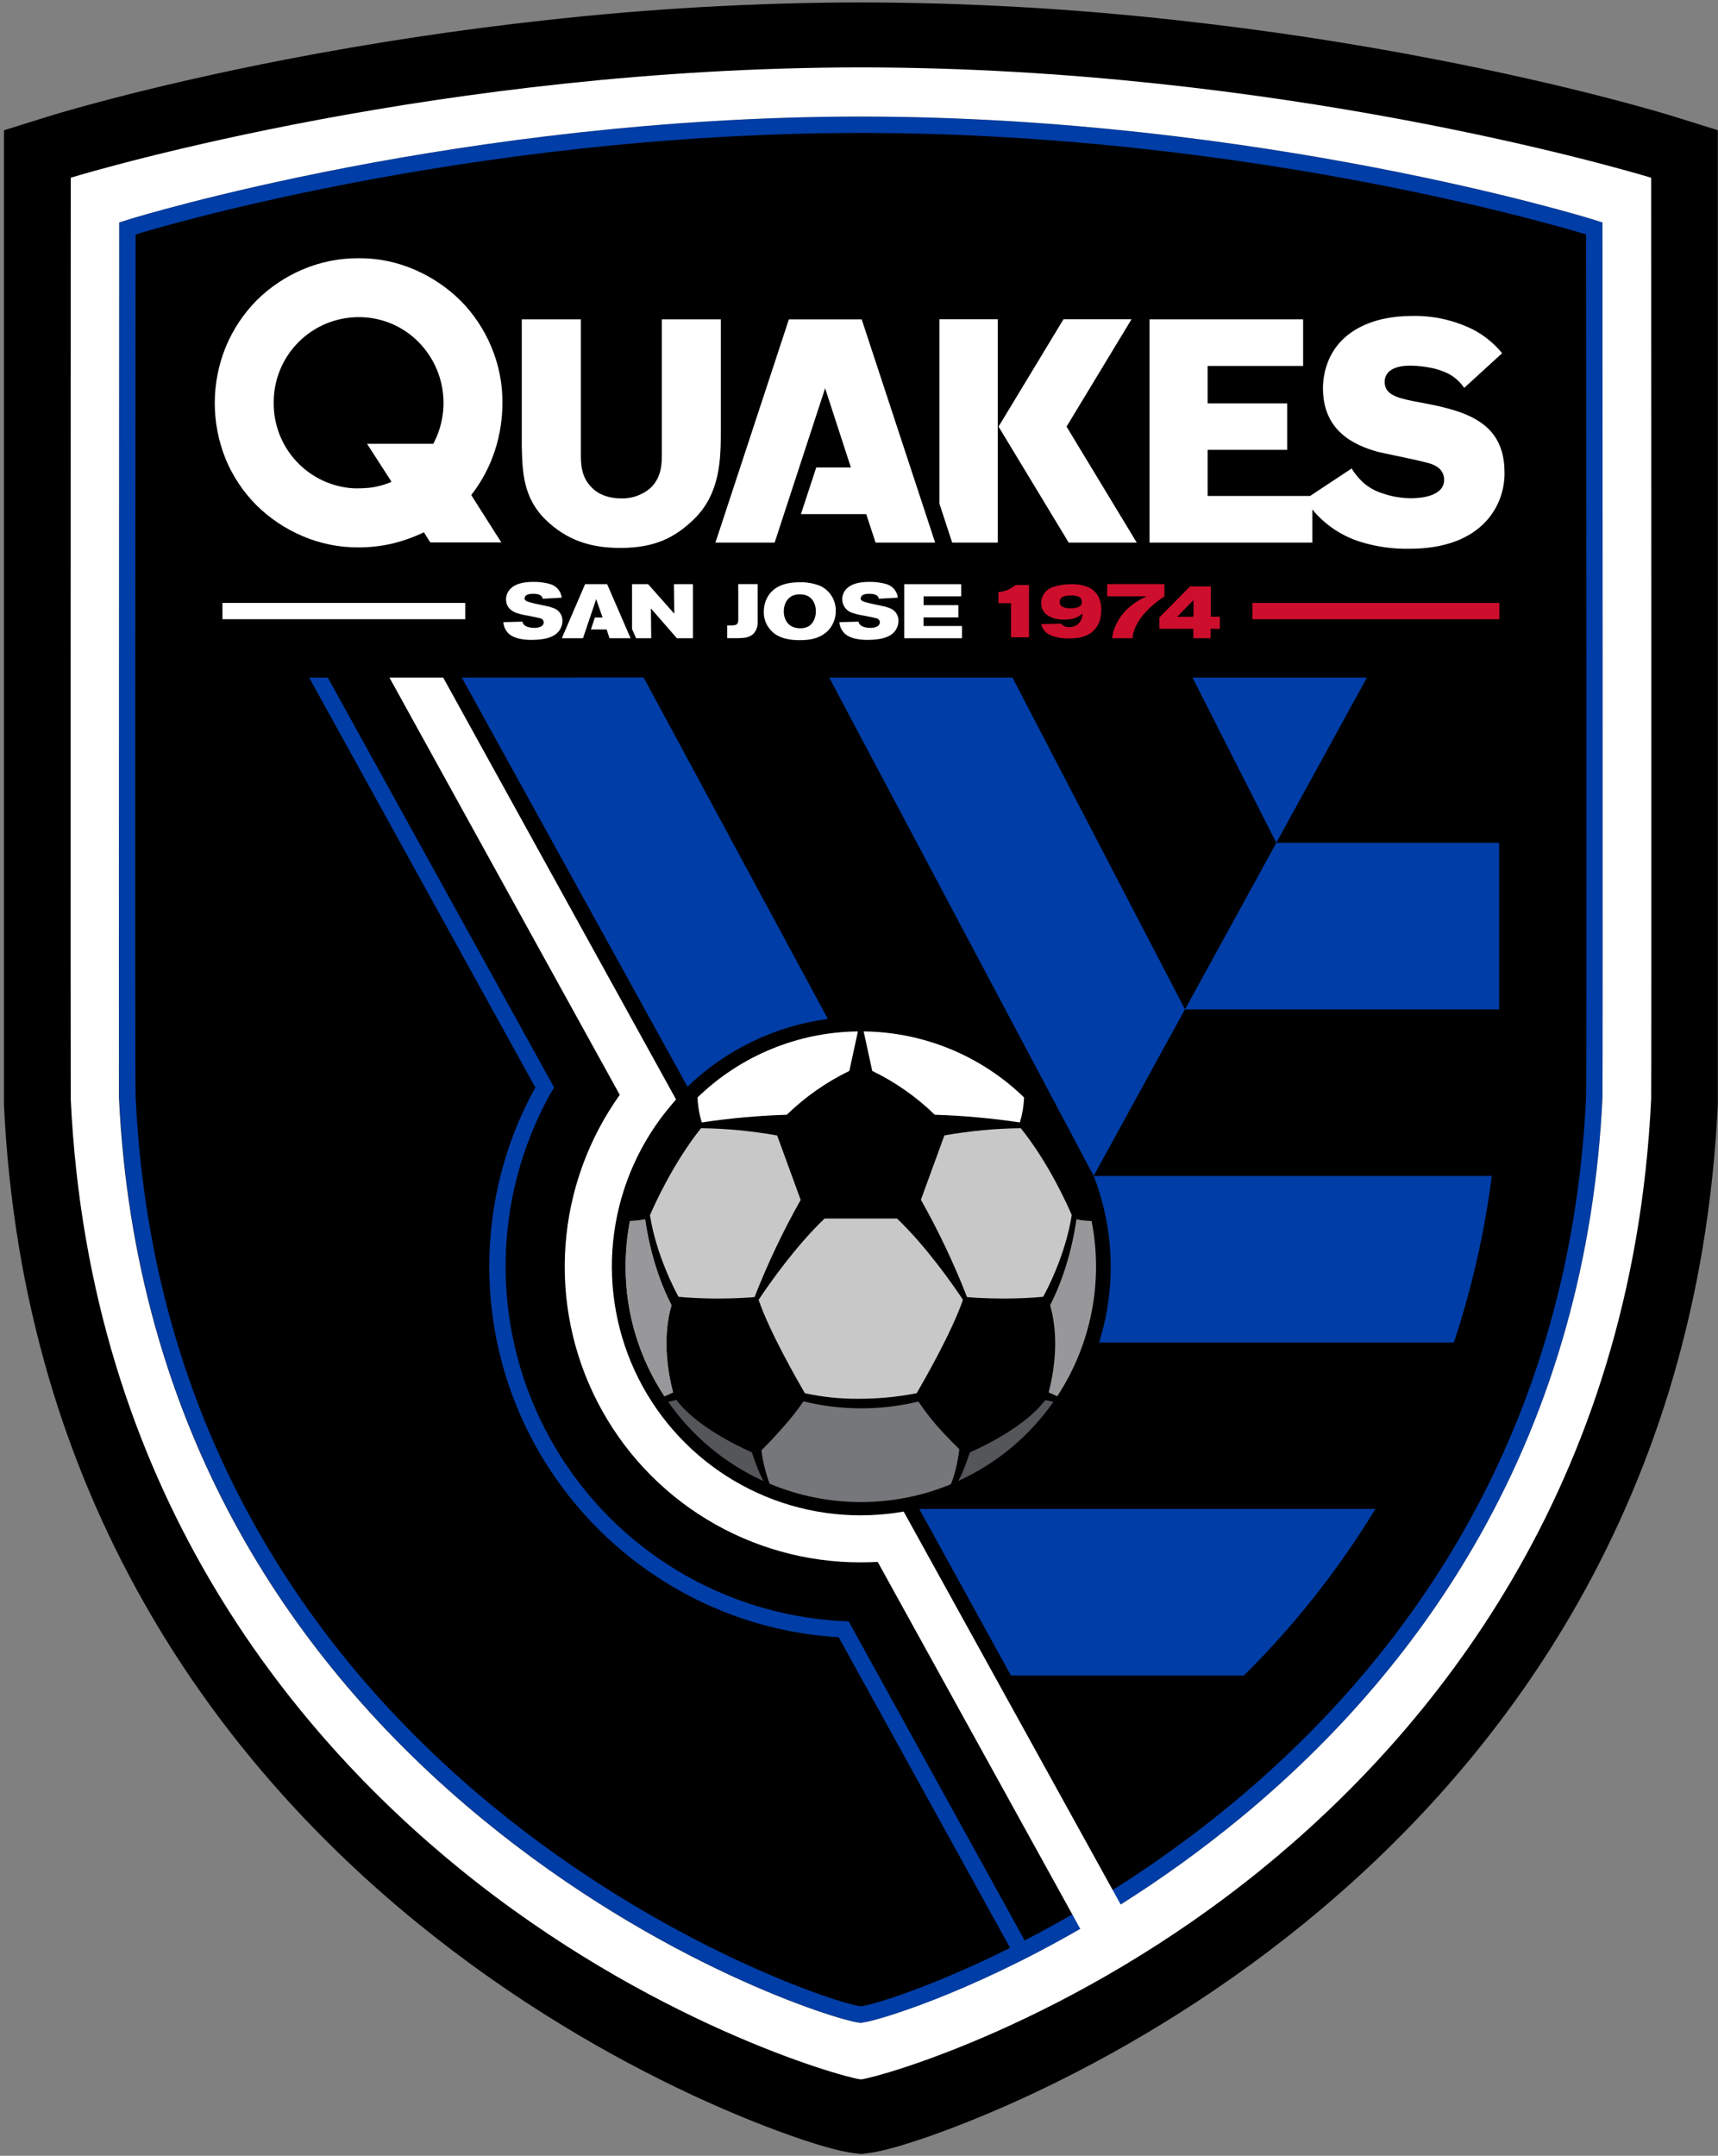 <svg width="409" height="513" viewBox="0 0 409 513" fill="none" xmlns="http://www.w3.org/2000/svg">
<rect x="0" y="0" width="409" height="513" fill="#808080" stroke="none"/>
<g clip-path="url(#clip0_795_4623)">
<path d="M398.447 27.706C397.542 27.428 376.059 20.743 341.542 14.091C321.348 10.173 300.75 7.068 280.318 4.829C255.368 2.046 230.285 0.625 205.181 0.575H204.771C179.674 0.627 154.597 2.047 129.654 4.829C109.235 7.068 88.637 10.187 68.43 14.077C33.9 20.743 12.397 27.428 11.512 27.699L0.942 31.002C0.942 49.288 0.942 260.773 0.942 262.933C1.473 274.254 2.664 285.534 4.51 296.716C6.251 307.177 8.611 317.524 11.578 327.705C17.051 346.432 24.677 364.461 34.303 381.432C50.527 410.069 72.492 435.753 99.59 457.784C110.56 466.683 122.123 474.825 134.199 482.154C144.18 488.221 154.488 493.735 165.076 498.669C181.908 506.484 196.699 511.438 202.611 512.277L204.989 512.575L207.334 512.277C213.24 511.438 228.051 506.484 244.876 498.669C255.461 493.738 265.765 488.225 275.74 482.154C287.822 474.829 299.39 466.687 310.362 457.784C337.447 435.753 359.412 410.069 375.643 381.432C385.247 364.456 392.859 346.427 398.328 327.705C401.288 317.523 403.644 307.176 405.383 296.716C407.232 285.524 408.423 274.232 408.95 262.9V30.982L398.447 27.706Z" fill="black"/>
<path d="M57.549 365.379C71.759 390.601 91.035 413.293 114.837 432.833C157.617 467.977 199.348 480.588 204.157 481.256L204.936 481.394L205.703 481.256C210.525 480.595 252.255 467.991 295.042 432.833C318.824 413.293 338.12 390.601 352.33 365.379C369.882 334.239 379.685 299.207 381.496 261.255C381.608 258.732 381.496 52.934 381.496 52.934L378.754 52.075C377.975 51.837 299.918 27.805 205.121 27.739H204.745C109.961 27.805 31.885 51.837 31.112 52.075L28.377 52.934C28.377 52.934 28.265 258.732 28.377 261.262C30.18 299.207 39.99 334.239 57.549 365.379ZM32.281 55.795C32.281 55.795 109.466 31.696 204.745 31.636H205.121C300.407 31.696 377.598 55.795 377.598 55.795C377.598 60.154 377.79 256.869 377.598 261.077C372.135 376.643 293.312 436.262 243.938 461.748L202.043 385.825C200.484 385.772 198.951 385.686 197.419 385.547C183.63 384.324 170.353 379.732 158.754 372.177C147.156 364.621 137.59 354.332 130.898 342.214C124.207 330.096 120.594 316.52 120.377 302.679C120.16 288.838 123.345 275.156 129.654 262.834C129.958 262.233 130.275 261.645 130.592 261.05C130.678 260.898 131.517 259.379 131.913 258.771L78.041 161.24H73.595L127.441 258.771C120.241 271.806 116.47 286.456 116.482 301.347C116.482 348.356 153.343 386.869 199.665 389.604L240.47 463.525C221.914 472.773 208.147 476.988 205.161 477.398H204.936H204.705C193.825 475.845 39.99 424.166 32.288 261.07C32.07 256.869 32.281 60.154 32.281 55.795Z" fill="#003DA6"/>
<path d="M325.424 161.24H283.892L303.848 200.565L325.424 161.24Z" fill="#003DA6"/>
<path d="M109.942 161.24L163.669 258.6C172.797 249.788 184.511 244.136 197.089 242.474L153.225 161.22L109.942 161.24Z" fill="#003DA6"/>
<path d="M260.295 279.686L260.368 279.805L282.108 240.182L241.032 161.24H197.406L253.973 267.782L260.295 279.686Z" fill="#003DA6"/>
<path d="M303.842 200.572L282.108 240.208H356.901C356.901 231.178 356.901 218.409 356.901 200.572H303.842Z" fill="#003DA6"/>
<path d="M260.368 279.831C265.296 292.512 265.748 306.495 261.649 319.467H346.12C350.394 306.575 353.418 293.302 355.151 279.831H260.368Z" fill="#003DA6"/>
<path d="M240.668 398.7H296.159C308.151 386.799 318.658 373.49 327.452 359.064H218.835L240.668 398.7Z" fill="#003DA6"/>
<path d="M109.532 444.784C154.453 481.269 199.876 494.104 204.772 494.805H204.963H205.128C210.222 494.038 255.598 481.19 300.367 444.797C340.228 412.381 388.69 354.294 393.083 261.566C393.175 259.723 393.083 42.292 393.083 42.292C386.477 40.31 304.278 16.106 205.161 16.04H204.758C105.668 16.106 23.463 40.29 16.843 42.292C16.843 42.292 16.777 260.231 16.843 261.566C21.197 354.275 69.652 412.368 109.532 444.784ZM28.377 52.934L31.112 52.075C31.892 51.838 109.962 27.805 204.745 27.739H205.122C299.918 27.805 377.975 51.838 378.754 52.075L381.496 52.934C381.496 52.934 381.608 258.732 381.496 261.255C379.686 299.207 369.883 334.239 352.33 365.379C338.121 390.601 318.831 413.293 295.043 432.833C286.062 440.205 276.63 447.009 266.802 453.206L215.136 359.698C214.476 359.817 213.815 359.903 213.155 360.015C210.42 360.394 207.664 360.588 204.904 360.597C193.584 360.6 182.501 357.359 172.967 351.258C163.432 345.157 155.846 336.452 151.106 326.173C146.366 315.894 144.671 304.472 146.222 293.259C147.773 282.046 152.505 271.513 159.857 262.907C160.214 262.491 160.571 262.055 160.947 261.632L105.509 161.24H92.713L147.544 260.535C140.025 271.064 135.554 283.461 134.623 296.366C133.693 309.27 136.338 322.181 142.269 333.679C148.199 345.177 157.185 354.818 168.239 361.541C179.292 368.264 191.986 371.81 204.923 371.787C206.284 371.787 207.628 371.75 208.953 371.675L257.177 459C230.205 474.557 209.019 480.8 205.65 481.256L204.884 481.394L204.104 481.256C199.295 480.595 157.565 467.978 114.784 432.833C91.003 413.293 71.706 390.601 57.497 365.379C39.938 334.239 30.128 299.207 28.325 261.262C28.265 258.732 28.377 52.934 28.377 52.934Z" fill="white"/>
<path d="M175.751 138.991H180.375V147.816C180.422 148.348 180.362 148.883 180.197 149.39C180.033 149.898 179.767 150.367 179.417 150.769C178.42 151.773 177.065 151.833 175.764 151.859H173.122V148.827H174.159C175.143 148.781 175.718 148.748 175.764 147.506L175.751 138.991Z" fill="white"/>
<path d="M194.961 139.288C196.17 139.778 197.201 140.625 197.916 141.715C198.631 142.806 198.997 144.088 198.965 145.392C198.976 146.624 198.649 147.835 198.02 148.893C197.631 149.564 197.115 150.152 196.501 150.624C194.75 152.018 192.676 152.335 190.344 152.335C185.852 152.335 184.015 150.756 183.077 149.455C182.238 148.347 181.802 146.986 181.842 145.597C181.817 144.162 182.237 142.754 183.044 141.567C184.848 139.011 187.9 138.595 190.185 138.555C191.815 138.497 193.441 138.753 194.975 139.308M186.592 145.458C186.592 147.44 187.668 149.501 190.456 149.501C191.098 149.531 191.737 149.404 192.319 149.131C193.739 148.424 194.235 146.746 194.235 145.458C194.235 144.045 193.607 141.448 190.456 141.429C187.556 141.382 186.592 143.681 186.592 145.458Z" fill="white"/>
<path d="M204.877 142.333C204.876 142.497 204.927 142.656 205.022 142.789C205.333 143.185 206.628 143.45 207.335 143.628C208.213 143.813 209.112 143.991 209.977 144.196C210.547 144.291 211.105 144.446 211.642 144.659C212.302 144.851 212.881 145.255 213.289 145.809C213.698 146.363 213.912 147.036 213.901 147.724C213.899 148.508 213.67 149.274 213.24 149.93C212.164 151.555 209.997 152.269 206.535 152.269C205.214 152.269 202.664 152.156 201.151 150.815C200.378 150.095 199.906 149.108 199.83 148.054L204.375 147.929C204.527 148.767 205.392 149.408 207.222 149.408C207.771 149.433 208.317 149.324 208.814 149.091C209.001 148.999 209.16 148.86 209.276 148.687C209.392 148.514 209.46 148.314 209.475 148.107C209.462 147.872 209.373 147.649 209.22 147.471C209.067 147.293 208.859 147.17 208.629 147.123C208.061 146.944 205.168 146.422 204.527 146.284C204.025 146.178 203.529 146.046 203.041 145.887C202.322 145.691 201.687 145.268 201.228 144.681C200.77 144.094 200.514 143.375 200.497 142.63C200.496 141.689 200.867 140.784 201.528 140.114C202.975 138.607 205.564 138.469 206.984 138.469C208.305 138.444 209.622 138.611 210.895 138.964C211.647 139.151 212.323 139.564 212.833 140.147C213.342 140.731 213.66 141.457 213.742 142.227L209.23 142.479C209.118 142.049 208.9 141.296 206.971 141.296C206.357 141.296 204.943 141.375 204.943 142.333" fill="white"/>
<path d="M228.824 139.011V141.911H219.873V144.005H228.15V146.925H219.86V148.966H229.009V151.879H215.262V139.011H228.824Z" fill="white"/>
<path d="M124.865 142.333C124.862 142.498 124.916 142.659 125.017 142.789C125.32 143.186 126.622 143.45 127.329 143.628C128.207 143.813 129.092 143.992 129.971 144.196C130.541 144.289 131.099 144.444 131.636 144.659C132.296 144.851 132.875 145.256 133.284 145.809C133.692 146.363 133.907 147.036 133.895 147.724C133.898 148.509 133.668 149.276 133.234 149.93C132.164 151.555 129.984 152.269 126.516 152.269C125.235 152.269 122.658 152.157 121.145 150.816C120.374 150.094 119.902 149.108 119.824 148.054L124.363 147.929C124.534 148.768 125.387 149.408 127.203 149.408C127.754 149.434 128.303 149.325 128.802 149.091C128.99 149.001 129.15 148.862 129.266 148.689C129.382 148.516 129.45 148.315 129.462 148.107C129.447 147.872 129.354 147.648 129.199 147.47C129.044 147.292 128.835 147.17 128.604 147.123C128.036 146.944 125.135 146.423 124.501 146.284C124.004 146.178 123.512 146.046 123.028 145.887C122.546 145.716 120.472 144.976 120.472 142.631C120.472 142.163 120.565 141.699 120.745 141.267C120.926 140.835 121.19 140.443 121.522 140.114C122.949 138.608 125.538 138.469 126.972 138.469C128.293 138.446 129.61 138.613 130.883 138.964C131.633 139.153 132.308 139.567 132.817 140.151C133.326 140.734 133.644 141.458 133.73 142.228L129.211 142.479C129.099 142.049 128.874 141.296 126.946 141.296C126.338 141.296 124.917 141.376 124.917 142.333" fill="white"/>
<path d="M160.432 139.011L160.531 146.046L154.295 139.011H150.47V149.693L151.428 151.879H155.034L154.962 144.784L161.145 151.879H164.97V139.011H160.432Z" fill="white"/>
<path d="M144.538 139.011H139.292L133.75 151.879H138.79L141.928 142.578L143.454 146.945H141.624L140.673 149.792H144.419L145.106 151.879H150.126L144.538 139.011Z" fill="white"/>
<path d="M110.767 143.476H52.958V147.354H110.767V143.476Z" fill="white"/>
<path d="M223.658 75.963H237.53V129.128H226.683L223.658 119.88V75.963ZM269.385 75.963H253.187L237.722 101.522L254.429 129.128H270.627L253.913 101.522L269.385 75.963Z" fill="white"/>
<path d="M208.444 129.121L206.218 122.337H190.674L194.321 111.252H202.571L196.434 92.392L184.418 129.121H170.321L187.807 75.996H205.141L222.627 129.121H208.444Z" fill="white"/>
<path d="M147.854 118.605C144.96 118.605 142.476 117.686 140.884 116.022C138.288 113.492 138.288 110.248 138.288 107.87V75.989H124.217V106.337C124.376 112.283 124.534 118.466 129.932 123.718C134.747 128.342 140.224 130.39 147.682 130.39C156.157 130.39 160.788 127.747 165.056 123.698C171.602 117.468 171.602 108.953 171.602 102.242V75.989H157.565V107.87C157.565 110.248 157.565 113.511 154.876 116.114C152.932 117.798 150.424 118.687 147.854 118.605Z" fill="white"/>
<path d="M112.195 117.792C114.713 114.568 116.639 110.922 117.882 107.024C119.027 103.432 119.61 99.684 119.613 95.913C119.654 91.325 118.755 86.776 116.971 82.549C115.271 78.467 112.805 74.749 109.704 71.596C106.553 68.477 102.851 65.971 98.784 64.204C94.563 62.359 90.001 61.42 85.394 61.449C80.781 61.42 76.211 62.342 71.97 64.158C67.883 65.906 64.166 68.417 61.018 71.557C57.914 74.722 55.447 78.454 53.751 82.549C50.254 91.124 50.254 100.728 53.751 109.303C55.445 113.371 57.913 117.07 61.018 120.197C64.175 123.313 67.891 125.807 71.97 127.549C76.209 129.372 80.78 130.294 85.394 130.258C87.982 130.262 90.563 129.981 93.09 129.419C95.746 128.805 98.327 127.901 100.786 126.724L100.905 126.631L100.984 126.77L102.444 129.082H119.349L112.313 118.004L112.195 117.792ZM65.16 95.854C65.14 93.184 65.648 90.536 66.656 88.064C67.664 85.591 69.151 83.343 71.032 81.448C72.913 79.552 75.15 78.048 77.615 77.022C80.08 75.996 82.724 75.467 85.394 75.467C89.439 75.454 93.392 76.67 96.73 78.955C96.857 79.032 96.979 79.118 97.093 79.213L97.516 79.517C101.395 82.491 104.092 86.747 105.124 91.526C106.156 96.304 105.457 101.294 103.151 105.604H87.376L93.05 114.39L93.189 114.615L93.064 114.727L92.495 114.952L92.291 115.024L91.683 115.236L91.326 115.355C91.161 115.407 90.983 115.447 90.804 115.5L90.368 115.619L89.859 115.738L89.397 115.843C89.206 115.883 89.014 115.923 88.816 115.949C88.618 115.976 88.558 115.989 88.419 116.009C88.166 116.058 87.91 116.091 87.653 116.108H87.435C86.775 116.174 86.055 116.213 85.368 116.213C85.011 116.213 84.667 116.213 84.317 116.213C79.115 115.943 74.219 113.674 70.65 109.881C67.08 106.087 65.113 101.062 65.16 95.854Z" fill="white"/>
<path d="M336.74 95.516C332.453 94.684 329.638 93.819 329.638 90.892C329.638 88.435 331.818 87.014 335.637 87.014C336.958 87.014 341.457 87.16 344.951 88.996C346.402 89.798 347.645 90.929 348.578 92.299L357.608 84.048C355.733 81.766 353.425 79.875 350.817 78.486C346.286 76.211 341.267 75.078 336.198 75.183C326.289 75.183 319.062 79.054 316.274 85.786C315.405 87.88 314.956 90.124 314.953 92.392C314.953 102.578 322.378 105.941 327.974 107.506C328.674 107.678 330.253 108.015 332.076 108.398C335.445 109.105 339.64 109.984 340.796 110.433C343.438 111.358 343.802 113.161 343.802 114.159C343.802 118.241 337.856 118.565 335.987 118.565C333.589 118.56 331.21 118.147 328.951 117.343C327.182 116.776 325.564 115.819 324.215 114.542C323.585 113.909 323 113.234 322.464 112.52C322.418 112.461 322.319 112.302 322.16 112.071C322.002 111.84 321.804 111.47 321.804 111.47L311.895 118.016H287.499V107.05H306.445V95.985H287.499V87.094H310.23V75.989H273.666V129.128H312.423V121.24C315.476 124.944 319.562 127.656 324.162 129.029C327.821 130.123 331.626 130.649 335.445 130.588C343.676 130.588 349.892 128.335 353.909 123.902C356.75 120.717 358.273 116.57 358.17 112.302C358.143 99.467 347.263 97.459 336.74 95.516Z" fill="white"/>
<path d="M356.941 143.476H298.147V147.354H356.941V143.476Z" fill="#CE0E2D"/>
<path d="M237.689 140.9C239.187 140.786 240.61 140.198 241.752 139.222H244.969V151.648H240.688V143.529H237.689V140.9Z" fill="#CE0E2D"/>
<path d="M253.431 147.46C250.399 147.46 247.869 146.257 247.869 143.456C247.876 142.669 248.117 141.902 248.562 141.253C249.007 140.603 249.635 140.101 250.366 139.81C251.878 139.265 253.475 138.994 255.083 139.01C259.39 139.01 262.178 140.787 262.178 145.121C262.178 146.502 261.927 148.933 259.793 150.551C258.181 151.753 256.192 151.925 254.376 151.925C253.175 151.951 251.978 151.786 250.828 151.436C248.847 150.822 248.186 149.739 247.862 148.517L252.652 148.404C252.865 148.686 253.147 148.909 253.471 149.05C253.795 149.191 254.15 149.246 254.501 149.21C255.257 149.243 256.001 149.009 256.602 148.55C256.96 148.23 257.244 147.837 257.435 147.396C257.625 146.956 257.718 146.479 257.705 146C257.045 146.548 256.074 147.44 253.431 147.44M252.269 143.232C252.269 144.738 254.283 144.758 254.805 144.758C256.622 144.758 257.56 144.262 257.56 143.258C257.56 142.049 256.536 141.646 254.686 141.706C253.715 141.739 252.269 141.917 252.269 143.232Z" fill="#CE0E2D"/>
<path d="M283.317 139.546H288.251V146.746H290.405V149.64H288.199V151.879H284.096V149.64H276.017V146.918L283.317 139.546ZM284.129 142.809L280.232 146.773H284.129V142.809Z" fill="#CE0E2D"/>
<path d="M277.206 141.911C269.385 147.103 269.642 151.879 269.642 151.879H264.754C264.754 151.879 265.078 145.405 272.965 141.911H263.578V138.991H277.206V141.911Z" fill="#CE0E2D"/>
<path d="M159.877 310.596C155.484 302.127 153.977 292.977 153.594 290.15C152.403 290.395 151.191 290.53 149.974 290.553C149.282 294.143 148.934 297.79 148.937 301.446C148.923 312.404 152.14 323.124 158.185 332.263L160.24 331.338C157.545 321.066 158.919 313.793 159.877 310.596Z" fill="#A6A8AB"/>
<path d="M161.033 333.162L159.097 333.591C164.829 341.779 172.651 348.28 181.749 352.418C181.353 351.758 180.375 349.848 178.981 345.614C175.81 344.22 165.776 339.457 161.033 333.162Z" fill="#333333"/>
<path d="M204.236 245.44L202.202 254.841C196.712 257.501 191.683 261.023 187.305 265.272C180.528 265.485 173.77 266.096 167.064 267.102C166.474 265.172 166.136 263.173 166.06 261.156C176.301 251.219 189.967 245.593 204.236 245.44ZM205.61 245.44L207.652 254.841C213.141 257.498 218.169 261.02 222.542 265.272C229.323 265.486 236.086 266.097 242.796 267.102C243.383 265.171 243.72 263.173 243.8 261.156C233.558 251.219 219.893 245.594 205.624 245.44H205.61Z" fill="white"/>
<path d="M229.246 309.307C226.604 317.023 219.813 328.821 218.228 331.536C213.657 332.427 209.011 332.869 204.355 332.858C200.071 332.89 195.798 332.447 191.612 331.536C190.04 328.828 183.216 317.003 180.6 309.307C183.103 305.542 189.412 296.538 196.309 289.965H213.551C220.434 296.538 226.763 305.542 229.246 309.307ZM185.019 270.206C179.035 269.128 172.972 268.546 166.892 268.469C160.339 276.654 155.827 286.629 154.73 289.179C156.217 298.592 160.676 307.048 161.535 308.594C164.587 308.871 167.751 309.003 170.955 309.003C175.302 309.003 178.466 308.759 179.635 308.653C182.747 300.698 186.416 292.972 190.614 285.532L185.019 270.206ZM243.013 268.469C236.914 268.542 230.831 269.118 224.827 270.193L219.238 285.499C223.44 292.948 227.109 300.686 230.218 308.653C231.387 308.759 234.551 309.003 238.898 309.003C242.115 309.003 245.279 308.871 248.331 308.594C249.223 307.035 253.676 298.572 255.149 289.132C254.039 286.543 249.6 276.654 243.013 268.469Z" fill="#C8C8C8"/>
<path d="M160.227 331.338L158.172 332.263C152.127 323.124 148.91 312.404 148.924 301.446C148.921 297.79 149.268 294.143 149.961 290.553C151.178 290.53 152.389 290.395 153.581 290.15C153.964 292.977 155.47 302.127 159.863 310.596C158.919 313.793 157.545 321.066 160.227 331.338ZM249.646 331.338L251.694 332.263C259.776 319.967 262.713 304.991 259.872 290.553C258.658 290.529 257.448 290.394 256.259 290.15C255.882 292.977 254.369 302.127 249.996 310.596C250.947 313.793 252.315 321.066 249.646 331.338Z" fill="#98989A"/>
<path d="M178.981 345.614C180.375 349.848 181.353 351.751 181.749 352.418C172.651 348.28 164.829 341.779 159.097 333.591L161.033 333.162C165.776 339.457 175.81 344.22 178.981 345.614ZM230.898 345.614C229.504 349.848 228.526 351.751 228.124 352.418C237.225 348.281 245.052 341.779 250.789 333.591L248.847 333.162C244.11 339.457 234.069 344.22 230.898 345.614Z" fill="#54565A"/>
<path d="M228.084 344.564C227.284 343.778 226.056 342.536 224.741 341.135C222.5 338.772 220.462 336.224 218.65 333.518C209.651 335.694 200.261 335.678 191.268 333.472C188.626 337.528 183.341 343.084 181.273 345.125C181.597 347.731 182.211 350.292 183.103 352.762C183.15 352.881 183.202 352.98 183.255 353.085C190.077 355.938 197.394 357.417 204.788 357.439C212.182 357.46 219.508 356.024 226.346 353.211C227.635 350.364 228.262 345.944 228.394 344.874L228.084 344.564Z" fill="#76777A"/>
</g>
<defs>
<clipPath id="clip0_795_4623">
<rect width="408.008" height="512" fill="white" transform="translate(0.942 0.575)"/>
</clipPath>
</defs>
</svg>
